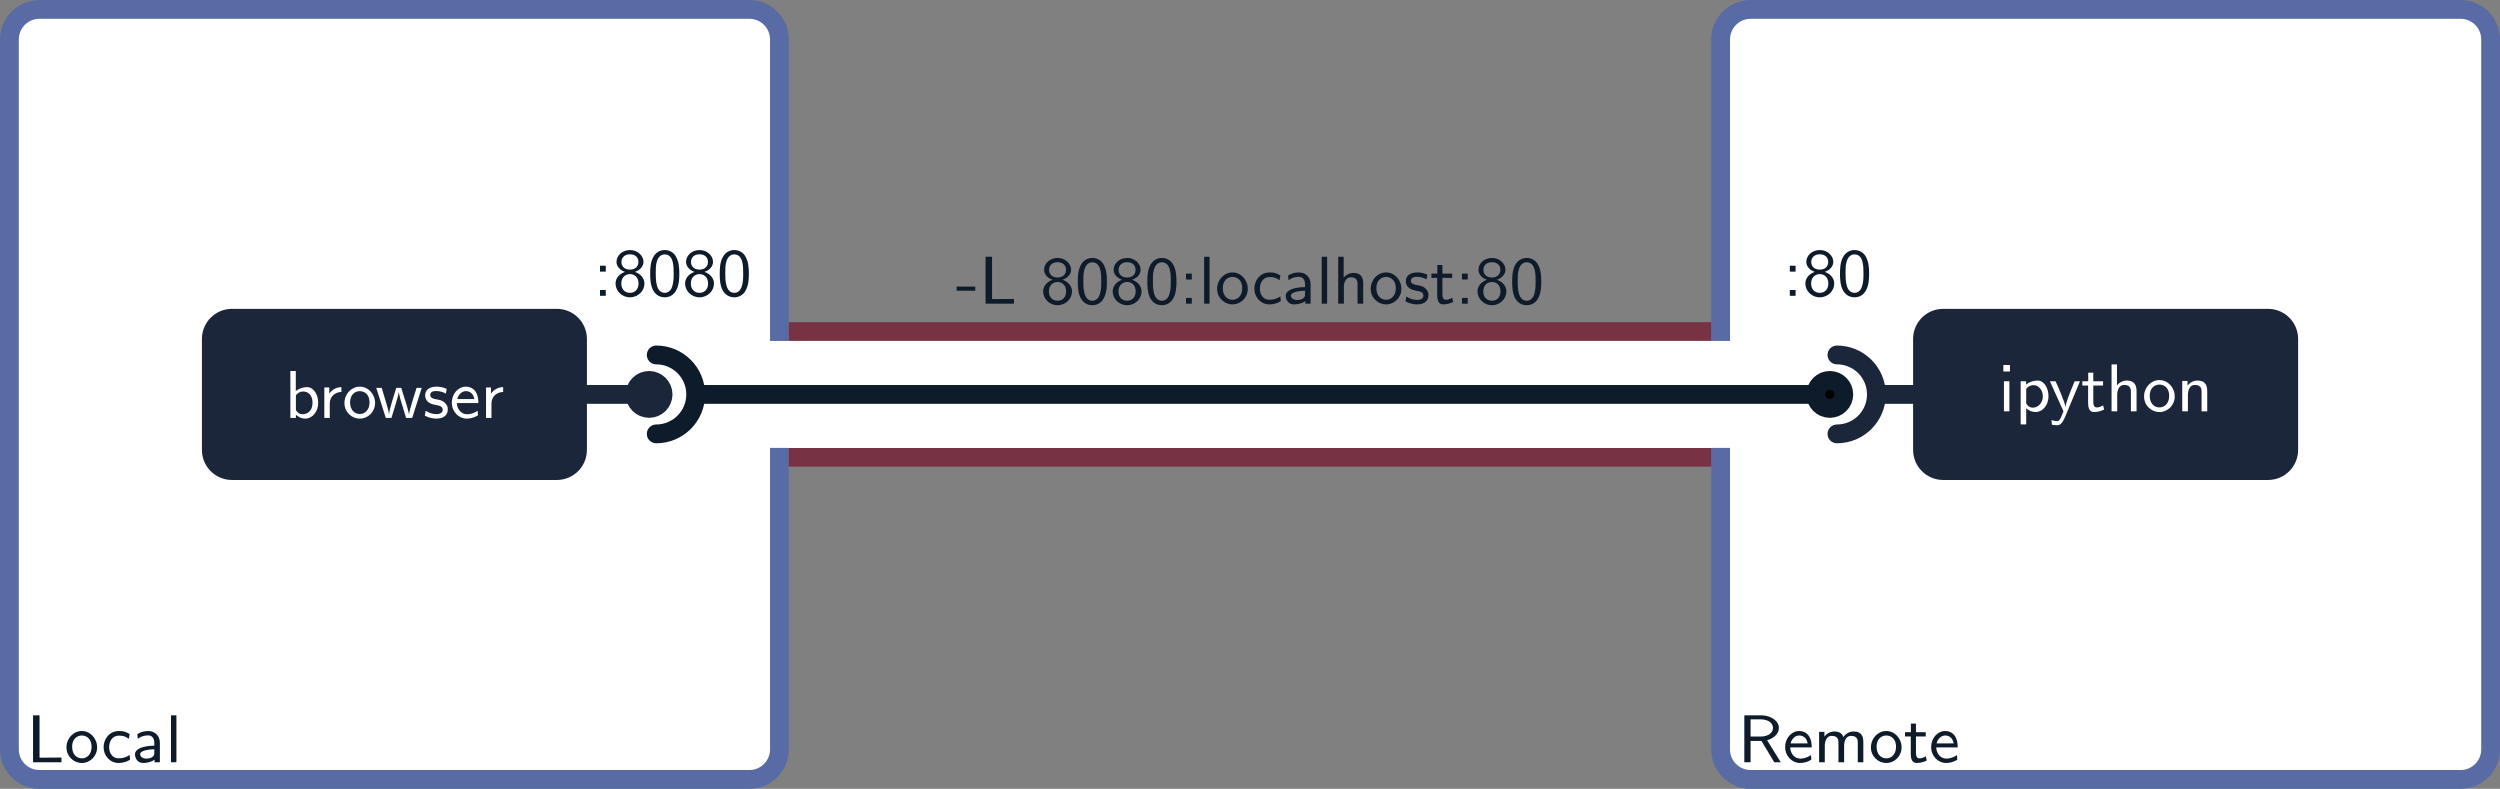 <?xml version="1.0" encoding="UTF-8"?>
<svg xmlns="http://www.w3.org/2000/svg" xmlns:xlink="http://www.w3.org/1999/xlink" width="331.31pt" height="104.538pt" viewBox="0 0 331.31 104.538" version="1.1">
<rect x="0" y="0" width="331.31" height="104.538" fill="#808080" stroke="none"/>
<defs>
<g>
<symbol overflow="visible" id="glyph0-0">
<path style="stroke:none;" d=""/>
</symbol>
<symbol overflow="visible" id="glyph0-1">
<path style="stroke:none;" d="M 1.719 -6.219 L 0.859 -6.219 L 0.859 0 L 4.625 0 L 4.625 -0.625 L 4.234 -0.625 C 3.5 -0.625 2.781 -0.609 2.047 -0.609 L 1.719 -0.609 Z M 1.719 -6.219 "/>
</symbol>
<symbol overflow="visible" id="glyph0-2">
<path style="stroke:none;" d="M 4.328 -1.969 C 4.328 -3.141 3.438 -4.141 2.297 -4.141 C 1.188 -4.141 0.266 -3.172 0.266 -1.969 C 0.266 -0.797 1.203 0.094 2.297 0.094 C 3.406 0.094 4.328 -0.812 4.328 -1.969 Z M 2.312 -0.516 C 1.609 -0.516 1.016 -1.047 1.016 -2.062 C 1.016 -3.109 1.688 -3.547 2.297 -3.547 C 2.938 -3.547 3.594 -3.094 3.594 -2.062 C 3.594 -1.016 2.953 -0.516 2.312 -0.516 Z M 2.312 -0.516 "/>
</symbol>
<symbol overflow="visible" id="glyph0-3">
<path style="stroke:none;" d="M 3.781 -0.969 C 3.344 -0.672 2.875 -0.516 2.328 -0.516 C 1.562 -0.516 1.062 -1.141 1.062 -2 C 1.062 -2.688 1.406 -3.531 2.375 -3.531 C 2.938 -3.531 3.219 -3.422 3.672 -3.109 L 3.781 -3.734 C 3.281 -4.031 3 -4.141 2.359 -4.141 C 1.078 -4.141 0.328 -3.062 0.328 -1.984 C 0.328 -0.875 1.156 0.094 2.328 0.094 C 2.953 0.094 3.422 -0.094 3.828 -0.328 Z M 3.781 -0.969 "/>
</symbol>
<symbol overflow="visible" id="glyph0-4">
<path style="stroke:none;" d="M 3.688 -2.594 C 3.688 -3.484 3.047 -4.141 2.156 -4.141 C 1.562 -4.141 1.141 -3.984 0.703 -3.734 L 0.766 -3.109 C 1.203 -3.438 1.656 -3.562 2.141 -3.562 C 2.641 -3.562 2.953 -3.172 2.953 -2.578 L 2.953 -2.203 C 1.406 -2.172 0.391 -1.766 0.391 -1.047 C 0.391 -0.625 0.672 0.094 1.453 0.094 C 1.625 0.094 2.406 0.078 2.984 -0.344 L 2.984 0 L 3.688 0 Z M 2.953 -1.25 C 2.953 -1.062 2.953 -0.844 2.625 -0.656 C 2.406 -0.516 2.109 -0.484 1.922 -0.484 C 1.469 -0.484 1.078 -0.703 1.078 -1.062 C 1.078 -1.688 2.828 -1.719 2.953 -1.719 Z M 2.953 -1.25 "/>
</symbol>
<symbol overflow="visible" id="glyph0-5">
<path style="stroke:none;" d="M 1.453 -6.219 L 0.734 -6.219 L 0.734 0 L 1.453 0 Z M 1.453 -6.219 "/>
</symbol>
<symbol overflow="visible" id="glyph0-6">
<path style="stroke:none;" d="M 3.891 -2.922 C 4.812 -3.172 5.453 -3.812 5.453 -4.547 C 5.453 -5.469 4.406 -6.219 3.125 -6.219 L 0.875 -6.219 L 0.875 0 L 1.703 0 L 1.703 -2.828 L 3.141 -2.828 L 4.844 0 L 5.703 0 Z M 1.703 -3.406 L 1.703 -5.688 L 3.016 -5.688 C 4.062 -5.688 4.672 -5.188 4.672 -4.547 C 4.672 -3.969 4.125 -3.406 3.016 -3.406 Z M 1.703 -3.406 "/>
</symbol>
<symbol overflow="visible" id="glyph0-7">
<path style="stroke:none;" d="M 3.828 -1.969 C 3.828 -2.25 3.828 -2.922 3.469 -3.469 C 3.094 -4.031 2.516 -4.141 2.172 -4.141 C 1.141 -4.141 0.312 -3.172 0.312 -2.031 C 0.312 -0.844 1.188 0.094 2.312 0.094 C 2.75 0.094 3.266 -0.016 3.781 -0.344 L 3.734 -0.953 C 3.172 -0.562 2.641 -0.484 2.328 -0.484 C 1.578 -0.484 1 -1.141 0.984 -1.969 Z M 1.031 -2.5 C 1.172 -3.062 1.609 -3.547 2.172 -3.547 C 2.516 -3.547 3.125 -3.406 3.297 -2.5 Z M 1.031 -2.5 "/>
</symbol>
<symbol overflow="visible" id="glyph0-8">
<path style="stroke:none;" d="M 6.578 -2.656 C 6.578 -3.328 6.406 -4.078 5.312 -4.078 C 4.562 -4.078 4.141 -3.625 3.922 -3.344 C 3.859 -3.531 3.672 -4.078 2.766 -4.078 C 2.047 -4.078 1.625 -3.672 1.422 -3.406 L 1.422 -4.031 L 0.719 -4.031 L 0.719 0 L 1.469 0 L 1.469 -2.188 C 1.469 -2.781 1.703 -3.5 2.391 -3.5 C 3.281 -3.5 3.281 -2.859 3.281 -2.594 L 3.281 0 L 4.031 0 L 4.031 -2.188 C 4.031 -2.781 4.266 -3.5 4.938 -3.5 C 5.844 -3.5 5.844 -2.859 5.844 -2.594 L 5.844 0 L 6.578 0 Z M 6.578 -2.656 "/>
</symbol>
<symbol overflow="visible" id="glyph0-9">
<path style="stroke:none;" d="M 1.625 -3.422 L 2.922 -3.422 L 2.922 -3.984 L 1.625 -3.984 L 1.625 -5.125 L 0.953 -5.125 L 0.953 -3.984 L 0.172 -3.984 L 0.172 -3.422 L 0.938 -3.422 L 0.938 -1.125 C 0.938 -0.594 1.047 0.094 1.703 0.094 C 2.094 0.094 2.562 0.016 3.062 -0.234 L 2.922 -0.797 C 2.688 -0.625 2.375 -0.516 2.094 -0.516 C 1.734 -0.516 1.625 -0.828 1.625 -1.297 Z M 1.625 -3.422 "/>
</symbol>
<symbol overflow="visible" id="glyph0-10">
<path style="stroke:none;" d="M 2.562 -1.719 L 2.562 -2.266 L 0.094 -2.266 L 0.094 -1.719 Z M 2.562 -1.719 "/>
</symbol>
<symbol overflow="visible" id="glyph0-11">
<path style="stroke:none;" d="M 2.953 -3.172 C 3.531 -3.344 4.094 -3.828 4.094 -4.5 C 4.094 -5.312 3.312 -6.062 2.312 -6.062 C 1.25 -6.062 0.516 -5.297 0.516 -4.5 C 0.516 -3.828 1.078 -3.344 1.641 -3.172 C 0.688 -2.828 0.391 -2.156 0.391 -1.625 C 0.391 -0.641 1.234 0.203 2.297 0.203 C 3.391 0.203 4.219 -0.656 4.219 -1.625 C 4.219 -2.188 3.875 -2.844 2.953 -3.172 Z M 2.297 -3.469 C 1.594 -3.469 1.172 -3.891 1.172 -4.484 C 1.172 -5.078 1.609 -5.5 2.297 -5.5 C 3.031 -5.5 3.422 -5.062 3.422 -4.484 C 3.422 -3.922 3.047 -3.469 2.297 -3.469 Z M 2.312 -0.391 C 1.672 -0.391 1.156 -0.812 1.156 -1.625 C 1.156 -2.578 1.844 -2.875 2.297 -2.875 C 2.812 -2.875 3.438 -2.547 3.438 -1.625 C 3.438 -0.797 2.891 -0.391 2.312 -0.391 Z M 2.312 -0.391 "/>
</symbol>
<symbol overflow="visible" id="glyph0-12">
<path style="stroke:none;" d="M 4.234 -2.922 C 4.234 -3.766 4.172 -4.562 3.75 -5.266 C 3.453 -5.766 2.891 -6.062 2.312 -6.062 C 1.859 -6.062 1.219 -5.891 0.812 -5.188 C 0.391 -4.484 0.375 -3.531 0.375 -2.922 C 0.375 -2.469 0.375 -1.438 0.766 -0.719 C 1.219 0.078 1.906 0.203 2.297 0.203 C 2.812 0.203 3.469 -0.016 3.844 -0.766 C 4.188 -1.422 4.234 -2.203 4.234 -2.922 Z M 2.312 -0.391 C 1.109 -0.391 1.109 -2.172 1.109 -3.016 C 1.109 -3.594 1.109 -4.047 1.25 -4.516 C 1.422 -5.125 1.781 -5.484 2.297 -5.484 C 3.484 -5.484 3.484 -3.859 3.484 -3.016 C 3.484 -2.406 3.484 -1.797 3.281 -1.203 C 3.078 -0.594 2.656 -0.391 2.312 -0.391 Z M 2.312 -0.391 "/>
</symbol>
<symbol overflow="visible" id="glyph0-13">
<path style="stroke:none;" d="M 1.656 -3.984 L 0.891 -3.984 L 0.891 -3.203 L 1.656 -3.203 Z M 0.891 -0.766 L 0.891 0 L 1.656 0 L 1.656 -0.766 Z M 0.891 -0.766 "/>
</symbol>
<symbol overflow="visible" id="glyph0-14">
<path style="stroke:none;" d="M 4.031 -2.656 C 4.031 -3.328 3.844 -4.078 2.766 -4.078 C 2.25 -4.078 1.766 -3.844 1.438 -3.438 L 1.438 -6.219 L 0.719 -6.219 L 0.719 0 L 1.469 0 L 1.469 -2.188 C 1.469 -2.781 1.703 -3.5 2.391 -3.5 C 3.281 -3.5 3.281 -2.859 3.281 -2.594 L 3.281 0 L 4.031 0 Z M 4.031 -2.656 "/>
</symbol>
<symbol overflow="visible" id="glyph0-15">
<path style="stroke:none;" d="M 3.172 -3.844 C 2.609 -4.094 2.203 -4.141 1.828 -4.141 C 1.625 -4.141 0.312 -4.141 0.312 -2.953 C 0.312 -2.516 0.562 -2.25 0.656 -2.156 C 1 -1.859 1.234 -1.812 1.844 -1.688 C 2.141 -1.641 2.641 -1.547 2.641 -1.078 C 2.641 -0.5 1.922 -0.5 1.797 -0.5 C 1.281 -0.5 0.766 -0.688 0.375 -0.953 L 0.266 -0.297 C 0.797 -0.016 1.344 0.094 1.797 0.094 C 2.391 0.094 3.312 -0.094 3.312 -1.156 C 3.312 -1.469 3.188 -1.781 2.875 -2.047 C 2.578 -2.312 2.312 -2.375 1.75 -2.469 C 1.422 -2.531 0.984 -2.625 0.984 -3.047 C 0.984 -3.562 1.609 -3.562 1.75 -3.562 C 2.406 -3.562 2.797 -3.359 3.047 -3.219 Z M 3.172 -3.844 "/>
</symbol>
<symbol overflow="visible" id="glyph0-16">
<path style="stroke:none;" d="M 1.531 -6.141 L 0.656 -6.141 L 0.656 -5.281 L 1.531 -5.281 Z M 1.453 -3.984 L 0.734 -3.984 L 0.734 0 L 1.453 0 Z M 1.453 -3.984 "/>
</symbol>
<symbol overflow="visible" id="glyph0-17">
<path style="stroke:none;" d="M 1.484 -0.406 C 1.828 -0.094 2.266 0.094 2.734 0.094 C 3.641 0.094 4.438 -0.797 4.438 -2 C 4.438 -3.078 3.859 -4.078 3 -4.078 C 2.75 -4.078 2.078 -4.031 1.469 -3.547 L 1.469 -3.984 L 0.75 -3.984 L 0.75 1.734 L 1.484 1.734 Z M 1.484 -2.984 C 1.609 -3.141 1.938 -3.469 2.453 -3.469 C 3.125 -3.469 3.688 -2.828 3.688 -1.984 C 3.688 -1.125 3.062 -0.484 2.359 -0.484 C 2.078 -0.484 1.75 -0.594 1.484 -1.047 Z M 1.484 -2.984 "/>
</symbol>
<symbol overflow="visible" id="glyph0-18">
<path style="stroke:none;" d="M 4.109 -3.984 L 3.406 -3.984 C 2.719 -2.344 2.234 -1.156 2.188 -0.531 C 2.156 -0.938 1.781 -1.859 1.672 -2.125 C 1.312 -3.047 1.156 -3.344 0.875 -3.984 L 0.125 -3.984 L 1.922 0 L 1.594 0.797 C 1.359 1.297 1.188 1.297 1.062 1.297 C 0.922 1.297 0.594 1.266 0.328 1.141 L 0.391 1.766 C 0.406 1.781 0.75 1.844 1.047 1.844 C 1.297 1.844 1.672 1.844 2.125 0.766 Z M 4.109 -3.984 "/>
</symbol>
<symbol overflow="visible" id="glyph0-19">
<path style="stroke:none;" d="M 4.031 -2.656 C 4.031 -3.328 3.844 -4.078 2.766 -4.078 C 2.047 -4.078 1.625 -3.672 1.422 -3.406 L 1.422 -4.031 L 0.719 -4.031 L 0.719 0 L 1.469 0 L 1.469 -2.188 C 1.469 -2.781 1.703 -3.5 2.391 -3.5 C 3.281 -3.5 3.281 -2.859 3.281 -2.594 L 3.281 0 L 4.031 0 Z M 4.031 -2.656 "/>
</symbol>
<symbol overflow="visible" id="glyph0-20">
<path style="stroke:none;" d="M 1.469 -6.219 L 0.75 -6.219 L 0.75 0 L 1.484 0 L 1.484 -0.422 C 1.609 -0.297 2.062 0.094 2.719 0.094 C 3.656 0.094 4.438 -0.812 4.438 -2 C 4.438 -3.078 3.844 -4.078 2.953 -4.078 C 2.719 -4.078 2.078 -4.031 1.469 -3.562 Z M 1.484 -3 C 1.625 -3.188 1.953 -3.5 2.453 -3.5 C 3 -3.5 3.688 -3.125 3.688 -2 C 3.688 -0.844 2.922 -0.484 2.375 -0.484 C 1.797 -0.484 1.531 -0.953 1.484 -1.047 Z M 1.484 -3 "/>
</symbol>
<symbol overflow="visible" id="glyph0-21">
<path style="stroke:none;" d="M 1.469 -1.906 C 1.469 -2.859 2.203 -3.422 3.016 -3.438 L 3.016 -4.078 C 2.375 -4.078 1.781 -3.75 1.406 -3.219 L 1.406 -4.031 L 0.75 -4.031 L 0.75 0 L 1.469 0 Z M 1.469 -1.906 "/>
</symbol>
<symbol overflow="visible" id="glyph0-22">
<path style="stroke:none;" d="M 6.156 -3.984 L 5.469 -3.984 C 5.266 -3.344 4.531 -1.047 4.469 -0.5 L 4.453 -0.5 C 4.406 -0.875 4.219 -1.484 4.062 -1.984 L 3.438 -3.984 L 2.781 -3.984 C 2.5 -3.109 1.859 -1.094 1.828 -0.531 L 1.812 -0.531 C 1.781 -0.859 1.547 -1.672 1.375 -2.234 L 0.844 -3.984 L 0.125 -3.984 L 1.391 0 L 2.141 0 C 2.281 -0.5 2.625 -1.531 2.672 -1.734 C 2.859 -2.375 3.078 -3.078 3.109 -3.469 C 3.125 -3.297 3.203 -2.953 3.234 -2.859 C 3.328 -2.469 3.328 -2.453 3.406 -2.219 L 4.078 0 L 4.891 0 Z M 6.156 -3.984 "/>
</symbol>
</g>
<clipPath id="clip1">
  <path d="M 0 0 L 139 0 L 139 104.539 L 0 104.539 Z M 0 0 "/>
</clipPath>
<clipPath id="clip2">
  <path d="M 192 0 L 331.309 0 L 331.309 104.539 L 192 104.539 Z M 192 0 "/>
</clipPath>
</defs>
<g id="surface1">
<path style=" stroke:none;fill-rule:nonzero;fill:rgb(100%,100%,100%);fill-opacity:1;" d="M 99.309 1.246 L 5.23 1.246 C 3.027 1.246 1.246 3.027 1.246 5.23 L 1.246 99.309 C 1.246 101.508 3.027 103.293 5.23 103.293 L 99.309 103.293 C 101.508 103.293 103.293 101.508 103.293 99.309 L 103.293 5.23 C 103.293 3.027 101.508 1.246 99.309 1.246 Z M 99.309 1.246 "/>
<g clip-path="url(#clip1)" clip-rule="nonzero">
<path style="fill:none;stroke-width:2.491;stroke-linecap:butt;stroke-linejoin:miter;stroke:rgb(34.511%,41.962%,64.313%);stroke-opacity:1;stroke-miterlimit:10;" d="M 47.04 51.023 L -47.039 51.023 C -49.242 51.023 -51.023 49.242 -51.023 47.039 L -51.023 -47.04 C -51.023 -49.239 -49.242 -51.024 -47.039 -51.024 L 47.04 -51.024 C 49.239 -51.024 51.024 -49.239 51.024 -47.04 L 51.024 47.039 C 51.024 49.242 49.239 51.023 47.04 51.023 Z M 47.04 51.023 " transform="matrix(1,0,0,-1,52.269,52.269)"/>
</g>
<g style="fill:rgb(5.098%,10.587%,16.472%);fill-opacity:1;">
  <use xlink:href="#glyph0-1" x="3.52" y="101.018"/>
  <use xlink:href="#glyph0-2" x="8.543" y="101.018"/>
</g>
<g style="fill:rgb(5.098%,10.587%,16.472%);fill-opacity:1;">
  <use xlink:href="#glyph0-3" x="13.402" y="101.018"/>
  <use xlink:href="#glyph0-4" x="17.498" y="101.018"/>
  <use xlink:href="#glyph0-5" x="21.925" y="101.018"/>
</g>
<path style=" stroke:none;fill-rule:nonzero;fill:rgb(100%,100%,100%);fill-opacity:1;" d="M 326.082 1.246 L 232.004 1.246 C 229.805 1.246 228.02 3.027 228.02 5.23 L 228.02 99.309 C 228.02 101.508 229.805 103.293 232.004 103.293 L 326.082 103.293 C 328.285 103.293 330.066 101.508 330.066 99.309 L 330.066 5.23 C 330.066 3.027 328.285 1.246 326.082 1.246 Z M 326.082 1.246 "/>
<g clip-path="url(#clip2)" clip-rule="nonzero">
<path style="fill:none;stroke-width:2.491;stroke-linecap:butt;stroke-linejoin:miter;stroke:rgb(34.511%,41.962%,64.313%);stroke-opacity:1;stroke-miterlimit:10;" d="M 273.813 51.023 L 179.735 51.023 C 177.536 51.023 175.751 49.242 175.751 47.039 L 175.751 -47.04 C 175.751 -49.239 177.536 -51.024 179.735 -51.024 L 273.813 -51.024 C 276.016 -51.024 277.797 -49.239 277.797 -47.04 L 277.797 47.039 C 277.797 49.242 276.016 51.023 273.813 51.023 Z M 273.813 51.023 " transform="matrix(1,0,0,-1,52.269,52.269)"/>
</g>
<g style="fill:rgb(5.098%,10.587%,16.472%);fill-opacity:1;">
  <use xlink:href="#glyph0-6" x="230.291" y="101.018"/>
  <use xlink:href="#glyph0-7" x="236.262" y="101.018"/>
  <use xlink:href="#glyph0-8" x="240.358" y="101.018"/>
  <use xlink:href="#glyph0-2" x="247.677" y="101.018"/>
  <use xlink:href="#glyph0-9" x="252.285" y="101.018"/>
  <use xlink:href="#glyph0-7" x="255.612" y="101.018"/>
</g>
<path style="fill:none;stroke-width:19.155;stroke-linecap:butt;stroke-linejoin:miter;stroke:rgb(46.666%,20%,26.668%);stroke-opacity:1;stroke-miterlimit:10;" d="M 52.27 -0.001 L 174.504 -0.001 " transform="matrix(1,0,0,-1,52.269,52.269)"/>
<path style="fill:none;stroke-width:14.173;stroke-linecap:butt;stroke-linejoin:miter;stroke:rgb(100%,100%,100%);stroke-opacity:1;stroke-miterlimit:10;" d="M 52.27 -0.001 L 174.504 -0.001 " transform="matrix(1,0,0,-1,52.269,52.269)"/>
<path style="fill:none;stroke-width:14.173;stroke-linecap:butt;stroke-linejoin:miter;stroke:rgb(100%,100%,100%);stroke-opacity:1;stroke-miterlimit:10;" d="M 49.579 -0.001 L 177.196 -0.001 " transform="matrix(1,0,0,-1,52.269,52.269)"/>
<g style="fill:rgb(5.098%,10.587%,16.472%);fill-opacity:1;">
  <use xlink:href="#glyph0-10" x="126.681" y="40.245"/>
  <use xlink:href="#glyph0-1" x="129.753" y="40.245"/>
</g>
<g style="fill:rgb(5.098%,10.587%,16.472%);fill-opacity:1;">
  <use xlink:href="#glyph0-11" x="137.851" y="40.245"/>
  <use xlink:href="#glyph0-12" x="142.459" y="40.245"/>
  <use xlink:href="#glyph0-11" x="147.067" y="40.245"/>
  <use xlink:href="#glyph0-12" x="151.675" y="40.245"/>
  <use xlink:href="#glyph0-13" x="156.283" y="40.245"/>
  <use xlink:href="#glyph0-5" x="158.843" y="40.245"/>
</g>
<g style="fill:rgb(5.098%,10.587%,16.472%);fill-opacity:1;">
  <use xlink:href="#glyph0-2" x="161.034" y="40.245"/>
</g>
<g style="fill:rgb(5.098%,10.587%,16.472%);fill-opacity:1;">
  <use xlink:href="#glyph0-3" x="165.902" y="40.245"/>
  <use xlink:href="#glyph0-4" x="169.998" y="40.245"/>
  <use xlink:href="#glyph0-5" x="174.425" y="40.245"/>
  <use xlink:href="#glyph0-14" x="176.626" y="40.245"/>
  <use xlink:href="#glyph0-2" x="181.386" y="40.245"/>
  <use xlink:href="#glyph0-15" x="185.994" y="40.245"/>
  <use xlink:href="#glyph0-9" x="189.526" y="40.245"/>
  <use xlink:href="#glyph0-13" x="192.854" y="40.245"/>
  <use xlink:href="#glyph0-11" x="195.414" y="40.245"/>
  <use xlink:href="#glyph0-12" x="200.022" y="40.245"/>
</g>
<path style="fill:none;stroke-width:4.981;stroke-linecap:butt;stroke-linejoin:miter;stroke:rgb(100%,100%,100%);stroke-opacity:1;stroke-miterlimit:10;" d="M 0.001 -0.001 L 226.774 -0.001 " transform="matrix(1,0,0,-1,52.269,52.269)"/>
<path style="fill:none;stroke-width:2.491;stroke-linecap:butt;stroke-linejoin:miter;stroke:rgb(10.587%,14.902%,23.137%);stroke-opacity:1;stroke-miterlimit:10;" d="M 0.001 -0.001 L 31.895 -0.001 " transform="matrix(1,0,0,-1,52.269,52.269)"/>
<path style="fill-rule:nonzero;fill:rgb(10.587%,14.902%,23.137%);fill-opacity:1;stroke-width:2.491;stroke-linecap:butt;stroke-linejoin:miter;stroke:rgb(10.587%,14.902%,23.137%);stroke-opacity:1;stroke-miterlimit:10;" d="M 4.955 -0.001 C 4.955 1.023 4.123 1.855 3.1 1.855 C 2.077 1.855 1.245 1.023 1.245 -0.001 C 1.245 -1.024 2.077 -1.856 3.1 -1.856 C 4.123 -1.856 4.955 -1.024 4.955 -0.001 Z M 4.955 -0.001 " transform="matrix(1,0,0,-1,82.92,52.269)"/>
<g style="fill:rgb(5.098%,10.587%,16.472%);fill-opacity:1;">
  <use xlink:href="#glyph0-13" x="78.624" y="39.199"/>
  <use xlink:href="#glyph0-11" x="81.184" y="39.199"/>
  <use xlink:href="#glyph0-12" x="85.792" y="39.199"/>
  <use xlink:href="#glyph0-11" x="90.4" y="39.199"/>
  <use xlink:href="#glyph0-12" x="95.007" y="39.199"/>
</g>
<path style="fill:none;stroke-width:2.491;stroke-linecap:butt;stroke-linejoin:miter;stroke:rgb(5.098%,10.587%,16.472%);stroke-opacity:1;stroke-miterlimit:10;" d="M 39.926 -0.001 L 188.372 -0.001 " transform="matrix(1,0,0,-1,52.269,52.269)"/>
<path style="fill:none;stroke-width:2.491;stroke-linecap:round;stroke-linejoin:round;stroke:rgb(5.098%,10.587%,16.472%);stroke-opacity:1;stroke-miterlimit:10;" d="M -0.001 5.231 C -2.888 5.231 -5.232 2.887 -5.232 0.001 C -5.232 -2.89 -2.888 -5.23 -0.001 -5.23 " transform="matrix(-1,0,0,1,86.964,52.269)"/>
<path style="fill-rule:nonzero;fill:rgb(0%,0%,0%);fill-opacity:1;stroke-width:2.491;stroke-linecap:butt;stroke-linejoin:miter;stroke:rgb(5.098%,10.587%,16.472%);stroke-opacity:1;stroke-miterlimit:10;" d="M 4.954 -0.001 C 4.954 1.023 4.126 1.855 3.099 1.855 C 2.075 1.855 1.247 1.023 1.247 -0.001 C 1.247 -1.024 2.075 -1.856 3.099 -1.856 C 4.126 -1.856 4.954 -1.024 4.954 -0.001 Z M 4.954 -0.001 " transform="matrix(1,0,0,-1,239.394,52.269)"/>
<g style="fill:rgb(5.098%,10.587%,16.472%);fill-opacity:1;">
  <use xlink:href="#glyph0-13" x="236.302" y="39.199"/>
  <use xlink:href="#glyph0-11" x="238.862" y="39.199"/>
  <use xlink:href="#glyph0-12" x="243.47" y="39.199"/>
</g>
<path style="fill:none;stroke-width:2.491;stroke-linecap:butt;stroke-linejoin:miter;stroke:rgb(10.587%,14.902%,23.137%);stroke-opacity:1;stroke-miterlimit:10;" d="M 196.399 -0.001 L 226.774 -0.001 " transform="matrix(1,0,0,-1,52.269,52.269)"/>
<path style="fill:none;stroke-width:2.491;stroke-linecap:round;stroke-linejoin:round;stroke:rgb(10.587%,14.902%,23.137%);stroke-opacity:1;stroke-miterlimit:10;" d="M 0 5.231 C -2.89 5.231 -5.23 2.887 -5.23 0.001 C -5.23 -2.89 -2.89 -5.23 0 -5.23 " transform="matrix(-1,0,0,1,243.438,52.269)"/>
<path style=" stroke:none;fill-rule:nonzero;fill:rgb(10.587%,14.902%,23.137%);fill-opacity:1;" d="M 300.57 40.93 L 257.516 40.93 C 255.316 40.93 253.531 42.715 253.531 44.914 L 253.531 59.621 C 253.531 61.824 255.316 63.609 257.516 63.609 L 300.57 63.609 C 302.77 63.609 304.555 61.824 304.555 59.621 L 304.555 44.914 C 304.555 42.715 302.77 40.93 300.57 40.93 Z M 300.57 40.93 "/>
<g style="fill:rgb(100%,100%,100%);fill-opacity:1;">
  <use xlink:href="#glyph0-16" x="264.837" y="54.511"/>
  <use xlink:href="#glyph0-17" x="267.037" y="54.511"/>
</g>
<g style="fill:rgb(100%,100%,100%);fill-opacity:1;">
  <use xlink:href="#glyph0-18" x="271.538" y="54.511"/>
  <use xlink:href="#glyph0-9" x="275.786" y="54.511"/>
  <use xlink:href="#glyph0-14" x="279.113" y="54.511"/>
  <use xlink:href="#glyph0-2" x="283.874" y="54.511"/>
  <use xlink:href="#glyph0-19" x="288.481" y="54.511"/>
</g>
<path style=" stroke:none;fill-rule:nonzero;fill:rgb(10.587%,14.902%,23.137%);fill-opacity:1;" d="M 73.797 40.93 L 30.742 40.93 C 28.539 40.93 26.758 42.715 26.758 44.914 L 26.758 59.621 C 26.758 61.824 28.539 63.609 30.742 63.609 L 73.797 63.609 C 75.996 63.609 77.781 61.824 77.781 59.621 L 77.781 44.914 C 77.781 42.715 75.996 40.93 73.797 40.93 Z M 73.797 40.93 "/>
<g style="fill:rgb(100%,100%,100%);fill-opacity:1;">
  <use xlink:href="#glyph0-20" x="37.731" y="55.382"/>
</g>
<g style="fill:rgb(100%,100%,100%);fill-opacity:1;">
  <use xlink:href="#glyph0-21" x="42.231" y="55.382"/>
  <use xlink:href="#glyph0-2" x="45.379" y="55.382"/>
</g>
<g style="fill:rgb(100%,100%,100%);fill-opacity:1;">
  <use xlink:href="#glyph0-22" x="49.736" y="55.382"/>
  <use xlink:href="#glyph0-15" x="56.032" y="55.382"/>
  <use xlink:href="#glyph0-7" x="59.565" y="55.382"/>
  <use xlink:href="#glyph0-21" x="63.661" y="55.382"/>
</g>
</g>
</svg>
